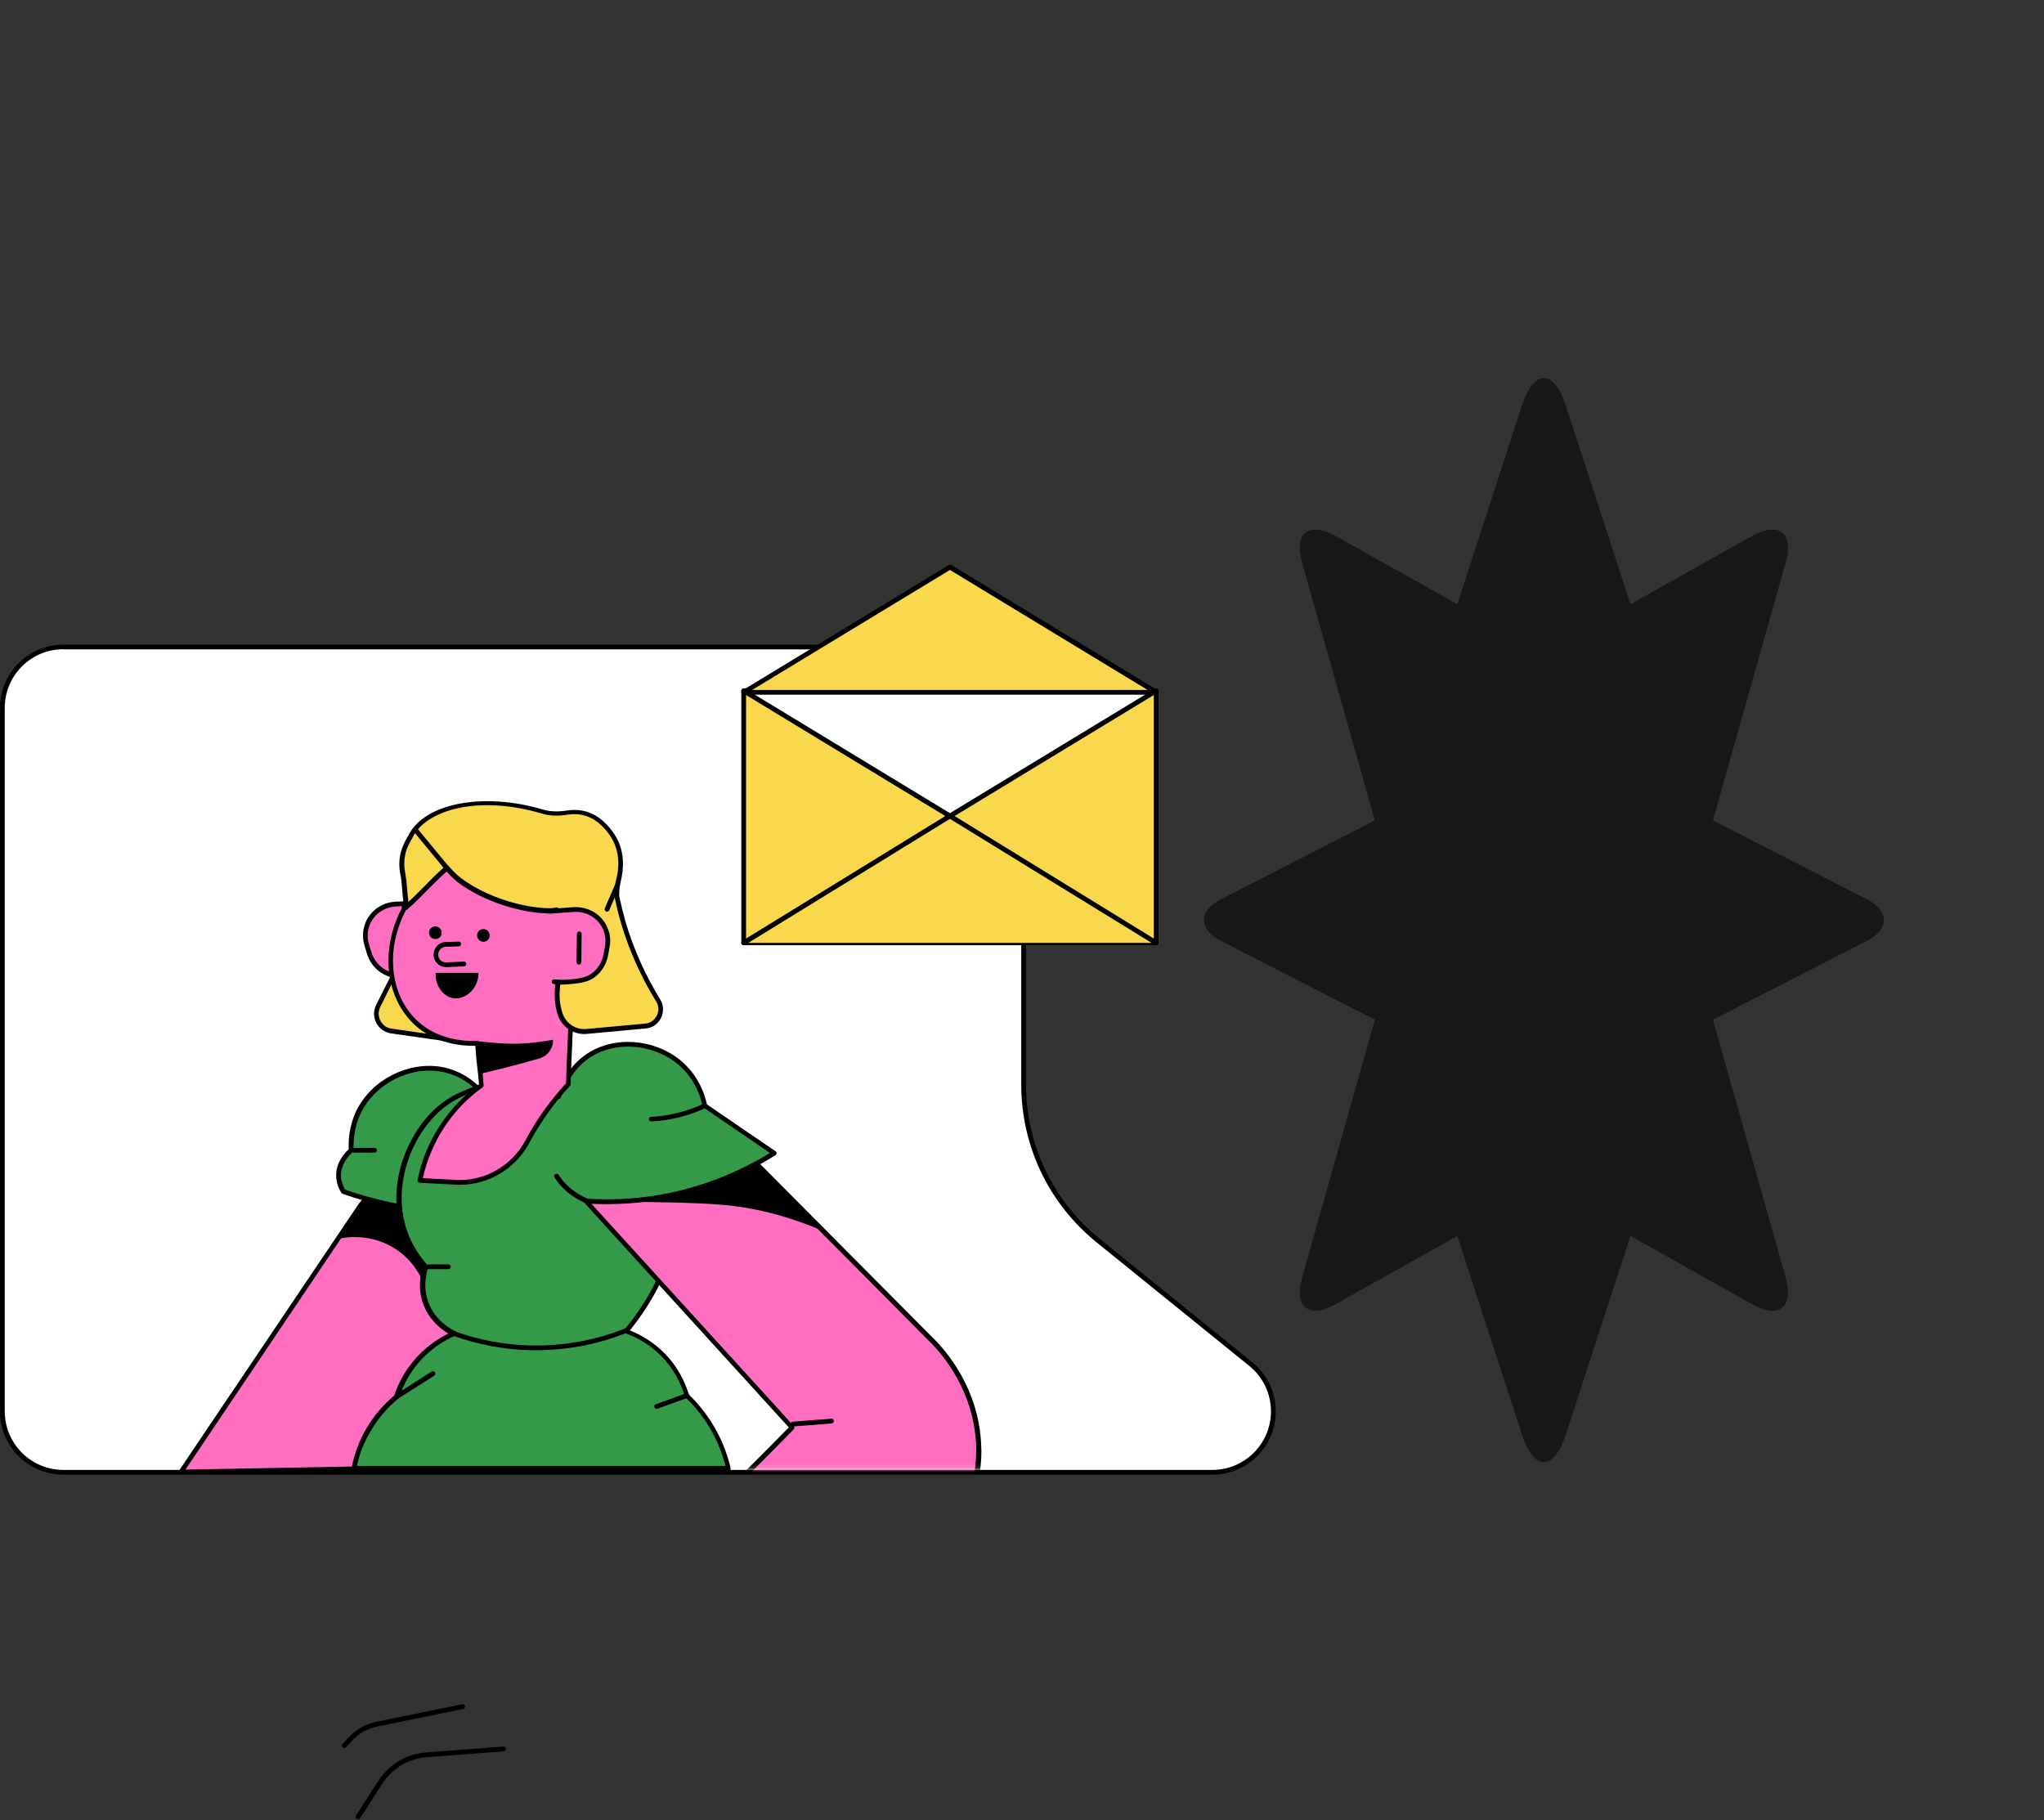 <svg width="438" height="390" viewBox="0 0 438 390" fill="none" xmlns="http://www.w3.org/2000/svg">
<rect x="0" y="0" width="438" height="390" fill="#333333" stroke="none"/>
<path d="M326.104 86.992L312.28 129.469L286.225 114.863C280.459 111.633 277.214 114.186 279.009 120.545L294.609 175.797L261.558 192.736C256.814 195.17 256.814 199.146 261.558 201.579L294.615 218.518L279.015 273.77C277.221 280.13 280.465 282.682 286.232 279.452L312.28 264.84L326.104 307.323C328.702 315.313 332.956 315.313 335.56 307.323L349.384 264.846L375.439 279.452C381.206 282.682 384.45 280.13 382.655 273.77L367.055 218.518L400.112 201.579C404.856 199.146 404.856 195.17 400.112 192.736L367.055 175.797L382.655 120.545C384.45 114.186 381.206 111.633 375.439 114.863L349.384 129.469L335.56 86.992C332.962 79.002 328.708 79.002 326.104 86.992Z" fill="#171717"/>
<path d="M0.477 151.694V302.437C0.477 309.64 6.324 315.484 13.531 315.484H259.772C266.979 315.484 272.827 309.64 272.827 302.437C272.827 298.496 271.059 294.759 267.965 292.279L235.26 265.813C225.163 257.625 219.282 245.361 219.282 232.349V151.694C219.282 144.491 213.434 138.648 206.227 138.648H13.497C6.324 138.614 0.477 144.491 0.477 151.694Z" fill="white"/>
<path d="M259.805 315.993H13.565C6.085 315.993 0 309.911 0 302.437V151.693C0 144.219 6.085 138.138 13.565 138.138H206.294C213.773 138.138 219.859 144.219 219.859 151.693V232.382C219.859 245.292 225.604 257.319 235.634 265.439L268.339 291.905C271.534 294.487 273.37 298.326 273.37 302.437C273.37 309.911 267.285 315.993 259.805 315.993ZM13.565 139.123C6.629 139.123 1.02 144.763 1.02 151.659V302.437C1.02 309.368 6.663 314.974 13.565 314.974H259.805C266.741 314.974 272.35 309.334 272.35 302.437C272.35 298.632 270.651 295.065 267.693 292.686L234.988 266.221C224.72 257.897 218.839 245.564 218.839 232.382V151.693C218.839 144.763 213.195 139.157 206.294 139.157H13.565V139.123Z" fill="black"/>
<path d="M38.789 315.416C51.504 315.178 64.253 314.94 76.968 314.736C90.771 297.817 104.539 280.898 118.342 264.013C116.506 259.766 113.787 254.466 109.673 248.894C105.253 242.949 99.95 239.042 96.21 235.95C89.921 243.357 83.631 250.763 77.308 258.169C64.457 277.263 51.64 296.356 38.789 315.416Z" fill="#FF6EC1"/>
<path d="M38.789 315.925C38.619 315.925 38.415 315.823 38.347 315.653C38.245 315.483 38.279 315.279 38.381 315.109L76.933 257.862L76.967 257.829L95.87 235.609C96.04 235.405 96.38 235.372 96.584 235.541C97.094 235.983 97.672 236.425 98.249 236.867C101.853 239.755 106.341 243.356 110.148 248.554C113.616 253.276 116.574 258.372 118.886 263.774C118.954 263.944 118.92 264.148 118.818 264.284L77.375 315.041C77.273 315.143 77.137 315.211 77.001 315.245L38.789 315.925ZM77.715 258.474L39.741 314.906L76.729 314.226L117.764 263.91C115.52 258.712 112.664 253.752 109.265 249.165C105.525 244.103 101.071 240.536 97.536 237.682C97.094 237.342 96.686 237.003 96.278 236.663L77.715 258.474Z" fill="black"/>
<path d="M104.981 259.629C101.378 259.867 97.196 259.901 92.606 259.493C84.991 258.814 78.532 257.081 73.602 255.314C73.228 254.737 72.582 253.514 72.548 251.917C72.48 248.723 74.928 246.719 75.268 246.447C75.166 244.613 75.234 240.74 77.546 236.934C81.15 230.989 88.833 227.49 95.7 229.29C101.242 230.751 104.199 235.066 105.015 236.357C111.577 246.277 105.389 258.78 104.981 259.629Z" fill="#349948"/>
<path d="M99.68 260.309C97.3 260.309 94.921 260.207 92.575 260.003C86.082 259.426 79.622 257.999 73.435 255.824C73.333 255.791 73.231 255.723 73.163 255.621C72.653 254.839 72.075 253.582 72.041 251.985C71.973 248.996 73.978 246.957 74.727 246.278C74.624 243.798 74.965 240.196 77.072 236.731C80.88 230.446 88.937 227.082 95.805 228.883C98.456 229.596 102.298 231.397 105.426 236.153C112.191 246.38 105.664 259.358 105.392 259.901C105.324 260.071 105.154 260.173 104.984 260.173C103.25 260.241 101.448 260.309 99.68 260.309ZM73.945 254.907C79.996 257.048 86.32 258.407 92.677 258.984C96.655 259.358 100.666 259.392 104.678 259.154C105.596 257.251 110.661 245.768 104.644 236.697C101.686 232.212 98.116 230.514 95.601 229.868C89.141 228.169 81.594 231.363 77.99 237.275C75.95 240.638 75.678 244.137 75.78 246.482C75.78 246.651 75.712 246.787 75.576 246.923C75.134 247.263 73.027 249.132 73.061 251.985C73.095 253.174 73.537 254.228 73.945 254.907Z" fill="black"/>
<path d="M114.604 231.397L137.042 235.474C140.51 239.89 146.902 249.505 145.576 260.581C145.202 263.774 144.216 266.696 143.706 268.259C141.19 275.835 137.348 281.475 134.187 285.246C135.954 285.858 138.912 287.182 141.734 289.934C145.27 293.366 146.664 297.171 147.208 299.039C148.771 300.534 150.675 302.675 152.409 305.529C154.517 309.028 155.537 312.289 156.081 314.6C129.325 314.6 102.603 314.6 75.848 314.6C76.222 312.595 77.072 309.538 78.975 306.31C80.981 302.879 83.327 300.602 84.959 299.277C85.537 297.477 86.795 294.453 89.379 291.463C92.268 288.168 95.464 286.503 97.266 285.722C96.552 285.382 92.778 283.581 91.214 279.165C89.922 275.563 90.874 272.472 91.214 271.52C88.63 268.667 87.373 265.915 86.727 264.08C83.191 254.092 87.611 242.37 95.056 236.731C97.062 235.202 98.966 234.42 100.598 233.741C106.241 231.397 111.443 231.227 114.604 231.397Z" fill="#349948"/>
<path d="M156.08 315.143H75.847C75.711 315.143 75.541 315.075 75.439 314.973C75.337 314.872 75.303 314.702 75.337 314.566C75.915 311.576 76.969 308.722 78.499 306.106C80.063 303.422 82.102 301.044 84.482 299.04C85.434 296.118 86.964 293.502 88.97 291.191C90.942 288.949 93.389 287.081 96.075 285.756C94.511 284.838 91.927 282.868 90.67 279.368C89.514 276.141 90.058 273.253 90.568 271.69C88.596 269.448 87.134 266.968 86.182 264.318C82.442 253.718 87.576 241.793 94.681 236.391C96.755 234.828 98.727 233.979 100.325 233.333C104.778 231.465 109.572 230.649 114.57 230.921C114.604 230.921 114.604 230.921 114.638 230.921L137.076 234.998C137.212 235.032 137.314 235.1 137.382 235.202C142.005 241.113 147.241 250.32 146.017 260.683C145.643 263.842 144.657 266.764 144.147 268.327L144.113 268.463C142.141 274.442 139.047 280.048 134.968 285.076C137.586 286.129 140.033 287.692 142.039 289.629C145.303 292.788 146.867 296.356 147.615 298.836C149.62 300.772 151.388 302.981 152.816 305.359C154.55 308.213 155.808 311.338 156.556 314.6C156.59 314.736 156.556 314.906 156.454 315.041C156.386 315.041 156.25 315.143 156.08 315.143ZM76.493 314.124H155.468C154.72 311.202 153.564 308.416 152 305.8C150.572 303.456 148.873 301.316 146.867 299.413C146.799 299.345 146.765 299.277 146.731 299.175C146.051 296.831 144.555 293.366 141.393 290.274C139.319 288.27 136.77 286.673 134.016 285.688C133.846 285.62 133.744 285.518 133.71 285.348C133.676 285.178 133.71 285.008 133.812 284.872C138.062 279.81 141.223 274.136 143.229 268.055L143.263 267.919C143.773 266.39 144.725 263.536 145.099 260.479C146.289 250.558 141.257 241.657 136.804 235.881L114.604 231.838C109.776 231.601 105.118 232.382 100.835 234.183C99.203 234.862 97.401 235.61 95.429 237.104C88.596 242.269 83.7 253.718 87.27 263.876C88.188 266.492 89.684 268.938 91.656 271.147C91.791 271.283 91.826 271.486 91.758 271.656C91.282 273.015 90.636 275.801 91.758 278.961C93.185 282.97 96.551 284.77 97.571 285.246C97.741 285.314 97.877 285.518 97.877 285.722C97.877 285.925 97.741 286.095 97.571 286.197C94.647 287.454 91.962 289.425 89.854 291.803C87.916 294.045 86.454 296.593 85.536 299.447C85.502 299.549 85.434 299.617 85.366 299.685C83.02 301.622 81.014 303.932 79.485 306.582C78.023 308.926 77.037 311.44 76.493 314.124Z" fill="black"/>
<path d="M114.908 289.323C114.466 289.323 114.024 289.323 113.582 289.323C107.973 289.187 102.431 288.134 97.094 286.231C96.822 286.129 96.686 285.858 96.788 285.586C96.89 285.314 97.162 285.178 97.434 285.28C102.635 287.149 108.075 288.168 113.582 288.304C120.62 288.474 127.521 287.251 134.117 284.601C134.388 284.499 134.66 284.635 134.762 284.872C134.864 285.11 134.728 285.416 134.49 285.518C128.201 288.066 121.64 289.323 114.908 289.323Z" fill="black"/>
<mask id="mask0" mask-type="alpha" maskUnits="userSpaceOnUse" x="0" y="138" width="273" height="177">
<path d="M0.477 151.046V301.79C0.477 308.993 6.324 314.836 13.531 314.836H259.772C266.979 314.836 272.827 308.993 272.827 301.79C272.827 297.849 271.059 294.112 267.965 291.632L235.26 265.166C225.163 256.978 219.282 244.713 219.282 231.701V151.046C219.282 143.844 213.434 138 206.227 138H13.497C6.324 137.966 0.477 143.844 0.477 151.046Z" fill="white"/>
</mask>
<g mask="url(#mask0)">
<path d="M199.36 286.912L146.392 233.606C142.279 229.461 135.989 228.136 130.652 230.514C128.68 231.398 126.912 232.723 125.484 234.489C125.416 234.557 125.382 234.625 125.314 234.693C125.212 234.829 125.11 234.965 125.008 235.101C119.773 241.998 120.317 251.68 126.164 258.068C140.681 274.001 155.198 289.969 169.714 305.903C143.809 332.403 123.376 350.24 117.121 353.366C116.917 353.468 116.713 353.569 116.543 353.637C112.769 355.404 108.588 356.084 104.44 355.778C102.706 355.642 100.972 355.744 99.238 356.016L52.187 361.995C48.923 362.505 46.577 365.359 46.747 368.654C46.917 372.289 49.433 376.57 53.07 376.298L73.571 374.871L54.668 392.946C52.764 394.746 51.949 397.464 52.696 399.944C52.934 400.726 53.274 401.439 53.784 402.085C54.838 403.478 56.402 404.361 58.102 404.701C60.584 405.176 63.099 404.225 64.799 402.356C68.777 398.008 72.789 393.659 76.766 389.276C76.868 391.926 78.16 392.98 80.098 394.78C83.634 398.008 87.135 401.269 90.671 404.497C93.459 407.045 97.776 406.841 100.326 404.055C102.876 401.269 102.672 396.955 99.884 394.406L92.813 388.529L123.274 386.694C117.733 392.912 112.973 397.736 107.636 403.647C104.678 406.909 105.052 412.107 108.588 414.723C108.69 414.825 108.826 414.893 108.962 414.961C110.797 416.184 113.007 416.558 115.081 416.116C116.815 415.776 118.345 414.757 119.399 413.33C130.21 399.265 143.401 383.874 159.345 368.178C172.808 354.928 185.999 343.615 198.306 334.034C205.513 328.428 209.831 319.833 209.763 310.728C209.763 310.456 209.763 310.184 209.729 309.878C209.253 296.934 201.196 288.678 199.36 286.912Z" fill="#FF6EC1"/>
<path d="M113.379 416.863C111.713 416.863 110.081 416.388 108.653 415.436C108.517 415.334 108.381 415.266 108.279 415.164C106.511 413.839 105.389 411.903 105.151 409.661C104.913 407.35 105.661 405.074 107.225 403.341C109.571 400.759 111.849 398.347 114.025 396.003C116.608 393.251 119.226 390.431 122.048 387.306L94.102 388.97L100.188 393.999C101.65 395.324 102.5 397.158 102.602 399.095C102.704 401.065 102.024 402.934 100.698 404.395C99.372 405.855 97.57 406.705 95.598 406.773C93.626 406.841 91.757 406.195 90.295 404.87L79.484 394.916C77.954 393.489 76.764 392.402 76.356 390.431L65.137 402.696C63.301 404.734 60.547 405.686 57.964 405.176C56.06 404.802 54.428 403.817 53.34 402.356C52.83 401.677 52.422 400.895 52.184 400.046C51.402 397.43 52.252 394.474 54.292 392.538L72.174 375.449L53.068 376.808C51.708 376.909 50.348 376.434 49.226 375.381C47.526 373.852 46.337 371.202 46.235 368.654C46.065 365.12 48.614 362.029 52.116 361.485L99.168 355.506C100.936 355.234 102.738 355.132 104.472 355.268C108.687 355.574 112.801 354.826 116.336 353.161C116.54 353.06 116.71 352.992 116.914 352.89C122.864 349.9 142.65 332.811 169.032 305.869L125.822 258.407C119.77 251.748 119.294 241.828 124.666 234.795C124.768 234.659 124.87 234.523 124.972 234.387L125.142 234.183C126.604 232.383 128.405 230.99 130.513 230.072C135.953 227.626 142.514 228.917 146.832 233.266L199.799 286.572C202.825 289.493 209.862 297.647 210.27 309.98C210.27 310.252 210.27 310.557 210.304 310.829C210.372 319.934 206.021 328.802 198.643 334.543C185.079 345.11 171.99 356.559 159.751 368.654C145.506 382.719 132.077 397.872 119.872 413.738C118.682 415.266 117.05 416.32 115.249 416.693C114.535 416.795 113.957 416.863 113.379 416.863ZM123.238 386.218C123.442 386.218 123.612 386.32 123.68 386.49C123.782 386.66 123.748 386.898 123.612 387.068C120.484 390.567 117.56 393.693 114.739 396.716C112.563 399.061 110.285 401.473 107.939 404.055C106.579 405.55 105.933 407.554 106.137 409.559C106.341 411.495 107.293 413.194 108.857 414.349C108.959 414.417 109.095 414.519 109.197 414.587C110.897 415.708 112.937 416.082 114.943 415.674C116.506 415.368 117.934 414.417 118.954 413.092C131.193 397.192 144.656 381.972 158.935 367.872C171.208 355.777 184.331 344.26 197.929 333.694C205.035 328.156 209.25 319.595 209.182 310.795C209.182 310.523 209.182 310.252 209.182 309.98C208.774 298.021 201.941 290.139 199.017 287.285L146.05 233.98C142.038 229.937 135.919 228.747 130.887 230.99C128.949 231.873 127.25 233.164 125.89 234.829L125.72 235.033C125.618 235.169 125.516 235.271 125.414 235.406C120.348 242.065 120.824 251.442 126.536 257.727L170.086 305.563C170.256 305.767 170.256 306.073 170.086 306.277C143.466 333.524 123.408 350.817 117.356 353.841C117.152 353.943 116.948 354.045 116.744 354.147C113.039 355.879 108.755 356.627 104.37 356.321C102.704 356.219 101.004 356.287 99.27 356.559L52.218 362.538C49.226 363.014 47.084 365.63 47.221 368.654C47.322 370.964 48.376 373.308 49.872 374.667C50.824 375.517 51.878 375.89 52.966 375.822L73.466 374.395C73.67 374.361 73.874 374.497 73.976 374.701C74.078 374.905 74.01 375.143 73.874 375.279L54.972 393.353C53.204 395.052 52.456 397.6 53.136 399.842C53.34 400.556 53.68 401.235 54.122 401.813C55.074 403.07 56.502 403.919 58.134 404.225C60.343 404.666 62.757 403.817 64.355 402.05L76.322 388.97C76.458 388.834 76.696 388.766 76.866 388.834C77.07 388.902 77.206 389.072 77.206 389.276C77.308 391.586 78.362 392.572 80.13 394.202L90.941 404.157C92.199 405.312 93.796 405.889 95.496 405.822C97.196 405.754 98.76 405.006 99.882 403.783C101.038 402.526 101.616 400.929 101.548 399.231C101.48 397.532 100.732 395.969 99.508 394.848L92.471 389.004C92.301 388.868 92.233 388.665 92.301 388.461C92.369 388.257 92.538 388.121 92.743 388.121L123.238 386.218C123.238 386.218 123.204 386.218 123.238 386.218Z" fill="black"/>
</g>
<path d="M119.262 252.019C121.268 255.179 124.225 256.707 125.823 257.387C129.937 257.625 134.866 257.557 140.374 256.707C151.797 254.907 160.466 250.49 165.906 247.093C160.942 243.695 156.013 240.332 151.049 236.934C150.675 235.134 149.587 231.431 146.357 228.339C141.258 223.481 132.861 222.258 126.843 225.723C122.627 228.135 120.928 232.076 119.704 234.964" fill="#349948"/>
<path d="M129.902 258.033C128.508 258.033 127.149 257.999 125.755 257.897C125.687 257.897 125.653 257.897 125.585 257.863C122.661 256.606 120.315 254.704 118.819 252.292C118.683 252.054 118.751 251.748 118.989 251.578C119.227 251.442 119.533 251.51 119.703 251.748C121.097 253.956 123.239 255.723 125.959 256.878C130.752 257.15 135.58 256.946 140.305 256.199C149.009 254.84 157.304 251.748 164.987 247.06L150.777 237.343C150.675 237.275 150.607 237.173 150.573 237.037C150.063 234.727 148.873 231.431 146.017 228.714C141.019 223.957 132.86 222.87 127.081 226.199C123.001 228.544 121.369 232.383 120.145 235.203C120.043 235.474 119.737 235.576 119.465 235.474C119.193 235.372 119.091 235.067 119.193 234.795C120.451 231.839 122.185 227.83 126.571 225.316C132.724 221.783 141.393 222.904 146.697 228C149.655 230.82 150.947 234.217 151.49 236.663L166.177 246.686C166.313 246.788 166.415 246.958 166.415 247.128C166.415 247.297 166.313 247.467 166.177 247.535C158.188 252.529 149.553 255.791 140.475 257.252C136.974 257.761 133.438 258.033 129.902 258.033Z" fill="black"/>
<path d="M83.905 209.79L81.015 215.532C79.859 217.808 81.321 220.56 83.837 220.934L100.563 223.312L83.905 209.79Z" fill="#F9D84E"/>
<path d="M100.597 223.821C100.563 223.821 100.563 223.821 100.529 223.821L83.803 221.442C82.443 221.239 81.287 220.423 80.641 219.2C79.995 217.977 79.995 216.55 80.607 215.327L83.497 209.585C83.565 209.449 83.701 209.347 83.837 209.314C83.973 209.28 84.143 209.314 84.279 209.415L100.937 222.937C101.107 223.073 101.175 223.311 101.073 223.549C100.971 223.685 100.767 223.821 100.597 223.821ZM84.075 210.571L81.491 215.769C81.015 216.72 81.015 217.773 81.525 218.724C82.001 219.676 82.885 220.287 83.939 220.423L98.829 222.564L84.075 210.571Z" fill="black"/>
<path d="M90.023 193.516C88.323 193.584 86.623 193.652 84.923 193.719C82.237 193.821 79.756 195.452 78.77 197.966C78.226 199.359 78.09 200.99 78.6 202.553L79.144 204.319C80.164 207.581 83.427 209.619 86.793 209.076C87.813 208.906 88.867 208.736 89.887 208.566" fill="#FF6EC1"/>
<path d="M85.741 209.654C82.545 209.654 79.621 207.581 78.67 204.456L78.126 202.689C77.616 201.058 77.684 199.359 78.296 197.763C79.35 195.113 81.933 193.312 84.891 193.21L89.99 193.006C90.263 192.972 90.501 193.21 90.534 193.482C90.534 193.754 90.331 193.991 90.059 194.025L84.959 194.229C82.409 194.331 80.165 195.86 79.248 198.136C78.704 199.495 78.636 200.956 79.078 202.383L79.621 204.15C80.573 207.139 83.599 209.042 86.727 208.532L89.821 208.023C90.093 207.989 90.365 208.159 90.398 208.43C90.433 208.702 90.263 208.974 89.99 209.008L86.897 209.518C86.523 209.62 86.115 209.654 85.741 209.654Z" fill="black"/>
<path d="M121.303 186.246C118.855 183.494 116.135 181.625 113.721 180.368C106.922 180.912 100.123 181.489 93.357 182.033C92.133 182.916 89.856 184.853 88.258 188.08C88.122 191.546 86.626 193.38 86.558 194.841C81.9 203.742 83.26 213.833 89.278 219.303C94.139 223.753 100.497 223.651 102.332 223.583C102.638 228.272 102.876 228.51 103.148 232.587C100.939 234.183 97.607 236.969 94.717 241.386C91.725 245.938 90.501 250.253 89.957 252.937C92.507 253.073 95.057 253.209 97.607 253.345C103.998 253.685 109.948 250.287 112.973 244.647C113.007 244.579 113.042 244.512 113.075 244.444C115.897 239.212 119.059 235.203 121.779 232.315C121.813 231.092 121.847 230.378 121.847 229.903C121.847 229.767 121.881 229.087 121.915 228.17C121.915 228.068 121.915 228.102 121.983 226.437C122.051 225.248 122.119 222.836 122.221 220.662L127.524 213.663C128.068 211.217 130.584 196.744 121.303 186.246Z" fill="#FF6EC1"/>
<path d="M98.491 253.889C98.185 253.889 97.913 253.889 97.607 253.855L89.958 253.447C89.822 253.447 89.686 253.379 89.584 253.244C89.482 253.142 89.448 252.972 89.482 252.836C90.332 248.623 91.964 244.682 94.31 241.115C96.553 237.717 99.341 234.762 102.639 232.349C102.503 230.617 102.401 229.597 102.265 228.612C102.129 227.491 101.993 226.302 101.857 224.094C99.137 224.162 93.392 223.72 88.938 219.677C82.615 213.901 81.425 203.675 86.048 194.706C86.082 194.094 86.354 193.415 86.626 192.667C87.068 191.512 87.646 190.051 87.714 188.047C87.714 187.979 87.748 187.911 87.782 187.843C88.972 185.397 90.808 183.223 93.018 181.592C93.086 181.524 93.188 181.49 93.29 181.49L113.654 179.825C113.756 179.825 113.858 179.825 113.926 179.893C116.918 181.456 119.501 183.494 121.643 185.907C130.584 195.997 128.817 209.79 128.069 213.765C128.069 213.833 128.035 213.901 127.967 213.969L122.731 220.866C122.663 222.021 122.629 223.21 122.595 224.23C122.561 225.147 122.527 225.928 122.493 226.472C122.425 227.695 122.425 228.001 122.425 228.103V228.205C122.391 228.884 122.357 229.428 122.357 229.733V229.937C122.323 230.549 122.289 231.33 122.289 232.315C122.289 232.451 122.221 232.553 122.153 232.655C118.787 236.29 115.864 240.333 113.552 244.682L113.45 244.852C110.492 250.424 104.713 253.889 98.491 253.889ZM90.604 252.462L97.675 252.836C103.829 253.176 109.642 249.846 112.566 244.41L112.668 244.206C115.014 239.824 117.938 235.781 121.303 232.112C121.337 231.194 121.337 230.447 121.371 229.869V229.665C121.371 229.36 121.405 228.816 121.439 228.137V228.035C121.439 227.899 121.473 227.593 121.507 226.37C121.541 225.826 121.575 225.045 121.609 224.128C121.643 223.04 121.711 221.783 121.745 220.594C121.745 220.492 121.779 220.39 121.847 220.322L127.083 213.426C127.831 209.417 129.463 196.201 120.895 186.552C118.855 184.276 116.408 182.339 113.586 180.844L93.494 182.509C92.066 183.562 90.128 185.397 88.734 188.183C88.632 190.323 88.054 191.818 87.578 193.041C87.306 193.789 87.068 194.366 87.034 194.842C87.034 194.91 87 194.978 86.966 195.046C82.479 203.607 83.567 213.426 89.584 218.896C94.072 222.972 99.953 223.142 102.265 223.04C102.537 223.04 102.775 223.244 102.809 223.516C102.979 225.996 103.115 227.253 103.251 228.476C103.387 229.53 103.489 230.617 103.625 232.553C103.625 232.723 103.557 232.893 103.421 232.995C100.123 235.339 97.335 238.261 95.126 241.658C92.984 244.988 91.454 248.623 90.604 252.462Z" fill="black"/>
<path d="M119.703 209.993C119.737 210.095 119.669 210.095 119.669 210.197C119.159 213.051 119.397 215.361 120.009 217.23C120.791 219.676 123.171 221.273 125.755 221.035C129.936 220.661 134.118 220.253 138.3 219.88C140.951 219.642 142.447 216.686 141.053 214.41C138.164 209.721 135.41 204.048 133.506 197.457C132.962 195.622 132.52 193.822 132.18 192.089V191.545C132.18 190.526 132.316 189.507 132.554 188.522C133.064 186.517 133.608 182.474 131.16 178.907C128.712 175.306 125.585 173.471 121.369 174.184C119.635 174.456 117.867 174.422 116.201 173.947C102.773 169.972 91.044 172.995 87.984 179.247C87.508 180.232 85.468 182.814 86.318 187.197C86.624 188.725 86.624 189.847 86.794 191.409C86.896 192.293 87.134 193.652 86.964 194.535C90.262 191.715 92.505 188.861 95.803 186.041C96.823 187.265 98.047 188.42 99.543 189.439C107.43 194.739 117.323 195.724 119.431 195.045C118.751 205.713 119.057 207.105 119.703 209.993Z" fill="#F9D84E"/>
<path d="M125.211 221.579C122.627 221.579 120.315 219.914 119.5 217.4C118.786 215.191 118.684 212.745 119.126 210.095C119.126 210.061 119.126 210.027 119.16 209.993C118.548 207.241 118.242 205.713 118.82 195.656C115.59 196.064 106.547 194.773 99.203 189.847C97.911 188.997 96.755 187.944 95.702 186.755C94.24 188.046 92.948 189.371 91.69 190.628C90.33 192.021 88.902 193.482 87.236 194.909C87.066 195.045 86.828 195.079 86.658 194.977C86.454 194.875 86.386 194.637 86.42 194.433C86.556 193.822 86.42 192.904 86.318 192.123C86.284 191.885 86.25 191.647 86.25 191.443C86.216 191.002 86.182 190.594 86.148 190.22C86.08 189.235 86.012 188.386 85.774 187.299C85.026 183.358 86.522 180.776 87.236 179.519C87.338 179.315 87.44 179.179 87.508 179.043C90.874 172.112 103.555 169.666 116.338 173.471C117.834 173.913 119.499 173.981 121.267 173.709C125.449 173.029 128.815 174.626 131.568 178.635C134.118 182.338 133.574 186.517 133.064 188.658C132.826 189.643 132.69 190.594 132.69 191.545V192.021C133.064 193.788 133.506 195.588 133.982 197.321C135.682 203.165 138.198 208.838 141.462 214.138C142.21 215.361 142.278 216.856 141.632 218.147C140.986 219.438 139.762 220.288 138.334 220.39L125.789 221.545C125.619 221.579 125.415 221.579 125.211 221.579ZM119.397 194.501C119.499 194.501 119.635 194.535 119.703 194.603C119.839 194.705 119.907 194.875 119.907 195.045C119.262 205.679 119.567 207.072 120.213 209.858C120.247 210.061 120.213 210.197 120.179 210.265C119.737 212.745 119.839 215.022 120.519 217.06C121.233 219.302 123.375 220.729 125.721 220.491L138.266 219.336C139.354 219.234 140.272 218.589 140.748 217.638C141.224 216.686 141.19 215.531 140.612 214.614C137.28 209.212 134.73 203.47 132.996 197.525C132.486 195.758 132.044 193.924 131.67 192.089C131.67 192.055 131.67 192.021 131.67 191.987V191.443C131.67 190.424 131.806 189.371 132.078 188.318C132.588 186.347 133.064 182.508 130.753 179.111C128.237 175.442 125.211 173.981 121.471 174.592C119.533 174.898 117.732 174.83 116.066 174.32C102.297 170.244 91.214 173.675 88.46 179.383C88.392 179.519 88.29 179.722 88.154 179.926C87.44 181.149 86.148 183.426 86.828 187.027C87.032 188.148 87.134 189.099 87.202 190.051C87.236 190.424 87.27 190.832 87.304 191.274C87.338 191.477 87.338 191.681 87.372 191.919C87.44 192.361 87.474 192.836 87.508 193.278C88.766 192.123 89.888 190.968 91.01 189.847C92.37 188.454 93.798 186.993 95.464 185.566C95.566 185.464 95.702 185.43 95.838 185.43C95.974 185.43 96.109 185.498 96.177 185.6C97.231 186.891 98.455 188.012 99.815 188.895C107.601 194.127 117.324 195.079 119.262 194.433C119.295 194.535 119.33 194.501 119.397 194.501Z" fill="black"/>
<path d="M117.699 195.249C119.399 195.113 121.099 195.011 122.799 194.875C125.485 194.671 128.102 195.996 129.394 198.374C130.108 199.699 130.414 201.296 130.108 202.893L129.768 204.694C129.462 206.358 128.544 207.819 127.286 208.804C125.927 209.892 124.431 210.062 122.697 210.299C121.065 210.503 119.671 210.435 118.753 210.333" fill="#FF6EC1"/>
<path d="M120.622 210.978C119.976 210.978 119.33 210.944 118.684 210.876C118.412 210.842 118.208 210.604 118.242 210.299C118.276 210.027 118.514 209.823 118.82 209.857C120.078 209.993 121.37 209.993 122.628 209.823H122.764C124.361 209.619 125.755 209.415 126.979 208.464C128.169 207.513 128.985 206.154 129.291 204.659L129.631 202.858C129.903 201.397 129.665 199.971 128.985 198.646C127.829 196.505 125.415 195.214 122.866 195.418L117.766 195.792C117.494 195.826 117.256 195.588 117.222 195.316C117.188 195.044 117.426 194.806 117.698 194.772L122.798 194.399C125.755 194.195 128.543 195.656 129.869 198.17C130.685 199.665 130.957 201.363 130.617 203.028L130.277 204.829C129.937 206.561 128.985 208.158 127.625 209.245C126.197 210.401 124.599 210.604 122.934 210.808H122.798C122.05 210.91 121.336 210.978 120.622 210.978Z" fill="black"/>
<path d="M98.318 202.248L95.394 202.35C94.103 202.486 93.219 203.675 93.457 204.932C93.661 206.053 94.681 206.801 95.837 206.699L99.44 206.529" fill="#FF6EC1"/>
<path d="M247.756 148.018H159.363V202.037H247.756V148.018Z" fill="#F9D84E"/>
<path d="M247.754 202.547H159.362C159.09 202.547 158.852 202.309 158.852 202.037V148.018C158.852 147.747 159.09 147.509 159.362 147.509H247.754C248.026 147.509 248.264 147.747 248.264 148.018V202.037C248.264 202.309 248.026 202.547 247.754 202.547ZM159.871 201.528H247.244V148.528H159.871V201.528Z" fill="black"/>
<path d="M159.363 148.018L203.559 174.857L247.756 148.018" fill="white"/>
<path d="M203.559 175.367C203.457 175.367 203.389 175.333 203.287 175.299L159.091 148.459C158.853 148.324 158.785 147.984 158.921 147.746C159.057 147.508 159.397 147.44 159.635 147.576L203.559 174.246L247.483 147.576C247.721 147.44 248.027 147.508 248.197 147.746C248.367 147.984 248.265 148.29 248.027 148.459L203.831 175.299C203.729 175.333 203.627 175.367 203.559 175.367Z" fill="black"/>
<path d="M159.363 202.037L203.559 174.857L247.756 202.037" fill="#F9D84E"/>
<path d="M247.755 202.547C247.653 202.547 247.585 202.513 247.483 202.479L203.559 175.469L159.635 202.479C159.397 202.615 159.091 202.547 158.921 202.309C158.785 202.071 158.853 201.766 159.091 201.596L203.287 174.416C203.457 174.314 203.661 174.314 203.831 174.416L248.027 201.596C248.265 201.732 248.333 202.071 248.197 202.309C248.095 202.445 247.925 202.547 247.755 202.547Z" fill="black"/>
<path d="M247.756 148.358L203.559 121.519L159.363 148.358H247.756Z" fill="#F9D84E"/>
<path d="M247.756 148.867H159.363C159.125 148.867 158.921 148.731 158.887 148.494C158.853 148.256 158.921 148.052 159.125 147.916L203.321 121.076C203.491 120.975 203.695 120.975 203.865 121.076L248.062 147.916C248.265 148.018 248.333 148.256 248.299 148.494C248.265 148.731 247.96 148.867 247.756 148.867ZM161.165 147.848H245.92L203.559 122.13L161.165 147.848Z" fill="black"/>
<path d="M84.62 267.545C88.666 270.127 90.332 273.831 90.876 275.19C90.944 273.831 91.046 272.506 91.114 271.147C90.536 270.433 89.924 269.652 89.312 268.768C88.19 267.104 87.374 265.507 86.728 264.114C86.32 262.211 85.912 260.275 85.47 258.372C82.92 257.863 80.37 257.319 77.821 256.81C76.155 259.663 74.455 262.551 72.789 265.405C74.013 265.133 79.385 264.216 84.62 267.545Z" fill="black"/>
<path d="M97.094 213.9C99.576 214.307 102.568 211.963 102.534 208.464C99.474 208.464 96.414 208.464 93.355 208.464C93.185 211.25 95.02 213.526 97.094 213.9Z" fill="black"/>
<path d="M124.125 199.597C123.853 199.597 123.615 199.835 123.615 200.106L123.547 206.188C123.547 206.46 123.785 206.697 124.057 206.697C124.329 206.697 124.567 206.46 124.567 206.188L124.635 200.106C124.635 199.835 124.397 199.597 124.125 199.597Z" fill="black"/>
<path d="M102.195 223.108C102.229 225.418 102.841 227.796 102.909 230.106C105.901 229.359 108.349 228.815 111.408 227.966C112.802 227.592 114.196 227.184 115.556 226.811C117.358 226.301 118.548 224.67 118.514 222.802C116.78 223.108 114.876 223.379 112.87 223.549C108.859 223.855 105.255 223.413 102.195 223.108Z" fill="black"/>
<path d="M93.458 202.926C93.016 203.537 92.812 204.285 92.948 205.032C93.186 206.323 94.308 207.241 95.566 207.241C95.668 207.241 95.736 207.241 95.838 207.241L99.441 207.071C99.713 207.071 99.951 206.833 99.917 206.527C99.917 206.255 99.679 206.018 99.373 206.052L95.736 206.221C94.886 206.323 94.07 205.712 93.934 204.862C93.832 204.387 93.968 203.945 94.24 203.537C94.512 203.164 94.954 202.926 95.396 202.892L98.319 202.79C98.591 202.79 98.829 202.552 98.795 202.246C98.795 201.975 98.557 201.737 98.251 201.771L95.328 201.873C94.614 201.907 93.934 202.314 93.458 202.926Z" fill="black"/>
<path d="M103.52 201.805C104.268 201.839 104.914 201.262 104.948 200.514C104.982 199.767 104.404 199.121 103.656 199.087C102.908 199.053 102.262 199.631 102.228 200.378C102.194 201.126 102.772 201.737 103.52 201.805Z" fill="black"/>
<path d="M94.647 199.937C94.681 199.19 94.103 198.544 93.355 198.51C92.607 198.476 91.961 199.054 91.927 199.801C91.893 200.549 92.471 201.194 93.219 201.228C93.967 201.296 94.613 200.685 94.647 199.937Z" fill="black"/>
<path d="M107.839 374.26L91.282 375.517C87.305 375.822 83.735 377.861 81.423 381.088C80.641 382.21 79.723 383.636 78.84 385.063C77.956 386.456 77.072 387.917 76.29 389.004C76.12 389.242 76.188 389.548 76.426 389.718C76.528 389.786 76.63 389.82 76.732 389.82C76.902 389.82 77.038 389.752 77.14 389.616C77.922 388.495 78.84 387.034 79.723 385.641C80.607 384.248 81.491 382.787 82.273 381.7C84.415 378.71 87.713 376.842 91.384 376.536L107.941 375.279C108.213 375.245 108.417 375.007 108.417 374.735C108.349 374.429 108.111 374.226 107.839 374.26Z" fill="black"/>
<path d="M99.27 366.207C99.543 366.139 99.713 365.867 99.678 365.596C99.611 365.324 99.338 365.154 99.067 365.188L80.742 368.925C78.362 369.401 76.221 370.624 74.589 372.424L73.399 373.715C73.195 373.919 73.229 374.259 73.433 374.429C73.535 374.531 73.637 374.565 73.773 374.565C73.909 374.565 74.045 374.497 74.147 374.395L75.337 373.104C76.832 371.473 78.77 370.386 80.946 369.944L99.27 366.207Z" fill="black"/>
<path d="M178.145 304L169.917 304.645C169.645 304.679 169.441 304.917 169.441 305.189C169.475 305.461 169.679 305.665 169.951 305.665H169.985L178.213 305.019C178.485 304.985 178.689 304.747 178.689 304.475C178.655 304.17 178.417 303.966 178.145 304Z" fill="black"/>
<path d="M162.2 249.505C158.358 251.645 153.055 254.091 146.391 255.756C137.994 257.829 130.753 257.829 125.789 257.421C127.625 257.421 130.447 257.455 133.914 257.489C147.479 257.693 154.381 257.829 160.296 258.882C164.104 259.561 169.645 260.886 176.275 263.74C171.583 258.984 166.891 254.227 162.2 249.505Z" fill="black"/>
<path d="M147.036 298.564L140.543 300.908C140.271 301.01 140.135 301.282 140.237 301.554C140.305 301.758 140.509 301.894 140.713 301.894C140.781 301.894 140.815 301.894 140.883 301.86L147.376 299.515C147.648 299.413 147.784 299.142 147.682 298.87C147.58 298.598 147.274 298.462 147.036 298.564Z" fill="black"/>
<path d="M92.508 293.909L84.689 298.869C84.451 299.005 84.382 299.345 84.519 299.583C84.621 299.753 84.79 299.821 84.96 299.821C85.062 299.821 85.165 299.787 85.233 299.753L93.052 294.792C93.29 294.657 93.358 294.317 93.222 294.079C93.052 293.841 92.746 293.773 92.508 293.909Z" fill="black"/>
<path d="M139.556 240.299C139.556 240.299 139.59 240.299 139.556 240.299C146.118 240.027 151.047 237.479 151.251 237.377C151.489 237.241 151.591 236.935 151.455 236.697C151.319 236.46 151.013 236.358 150.775 236.493C150.741 236.527 145.846 239.042 139.522 239.313C139.25 239.313 139.012 239.551 139.046 239.857C139.046 240.095 139.284 240.299 139.556 240.299Z" fill="black"/>
<path d="M75.951 246.991H80.269C80.541 246.991 80.779 246.753 80.779 246.481C80.779 246.209 80.541 245.972 80.269 245.972H75.951C75.679 245.972 75.441 246.209 75.441 246.481C75.441 246.753 75.679 246.991 75.951 246.991Z" fill="black"/>
<path d="M91.76 271.962H96.078C96.35 271.962 96.588 271.724 96.588 271.452C96.588 271.18 96.35 270.942 96.078 270.942H91.76C91.488 270.942 91.25 271.18 91.25 271.452C91.25 271.724 91.454 271.962 91.76 271.962Z" fill="black"/>
<path d="M129.869 195.316C129.937 195.35 130.005 195.35 130.073 195.35C130.277 195.35 130.447 195.248 130.549 195.044L132.792 189.846C132.894 189.574 132.792 189.303 132.52 189.167C132.249 189.065 131.977 189.167 131.841 189.438L129.597 194.637C129.495 194.908 129.631 195.214 129.869 195.316Z" fill="black"/>
<path d="M95.364 186.347C95.466 186.483 95.602 186.517 95.772 186.517C95.874 186.517 96.01 186.483 96.112 186.415C96.316 186.245 96.35 185.906 96.18 185.702L89.414 177.514C89.244 177.31 88.904 177.276 88.7 177.446C88.496 177.616 88.462 177.956 88.632 178.159L95.364 186.347Z" fill="black"/>
</svg>
